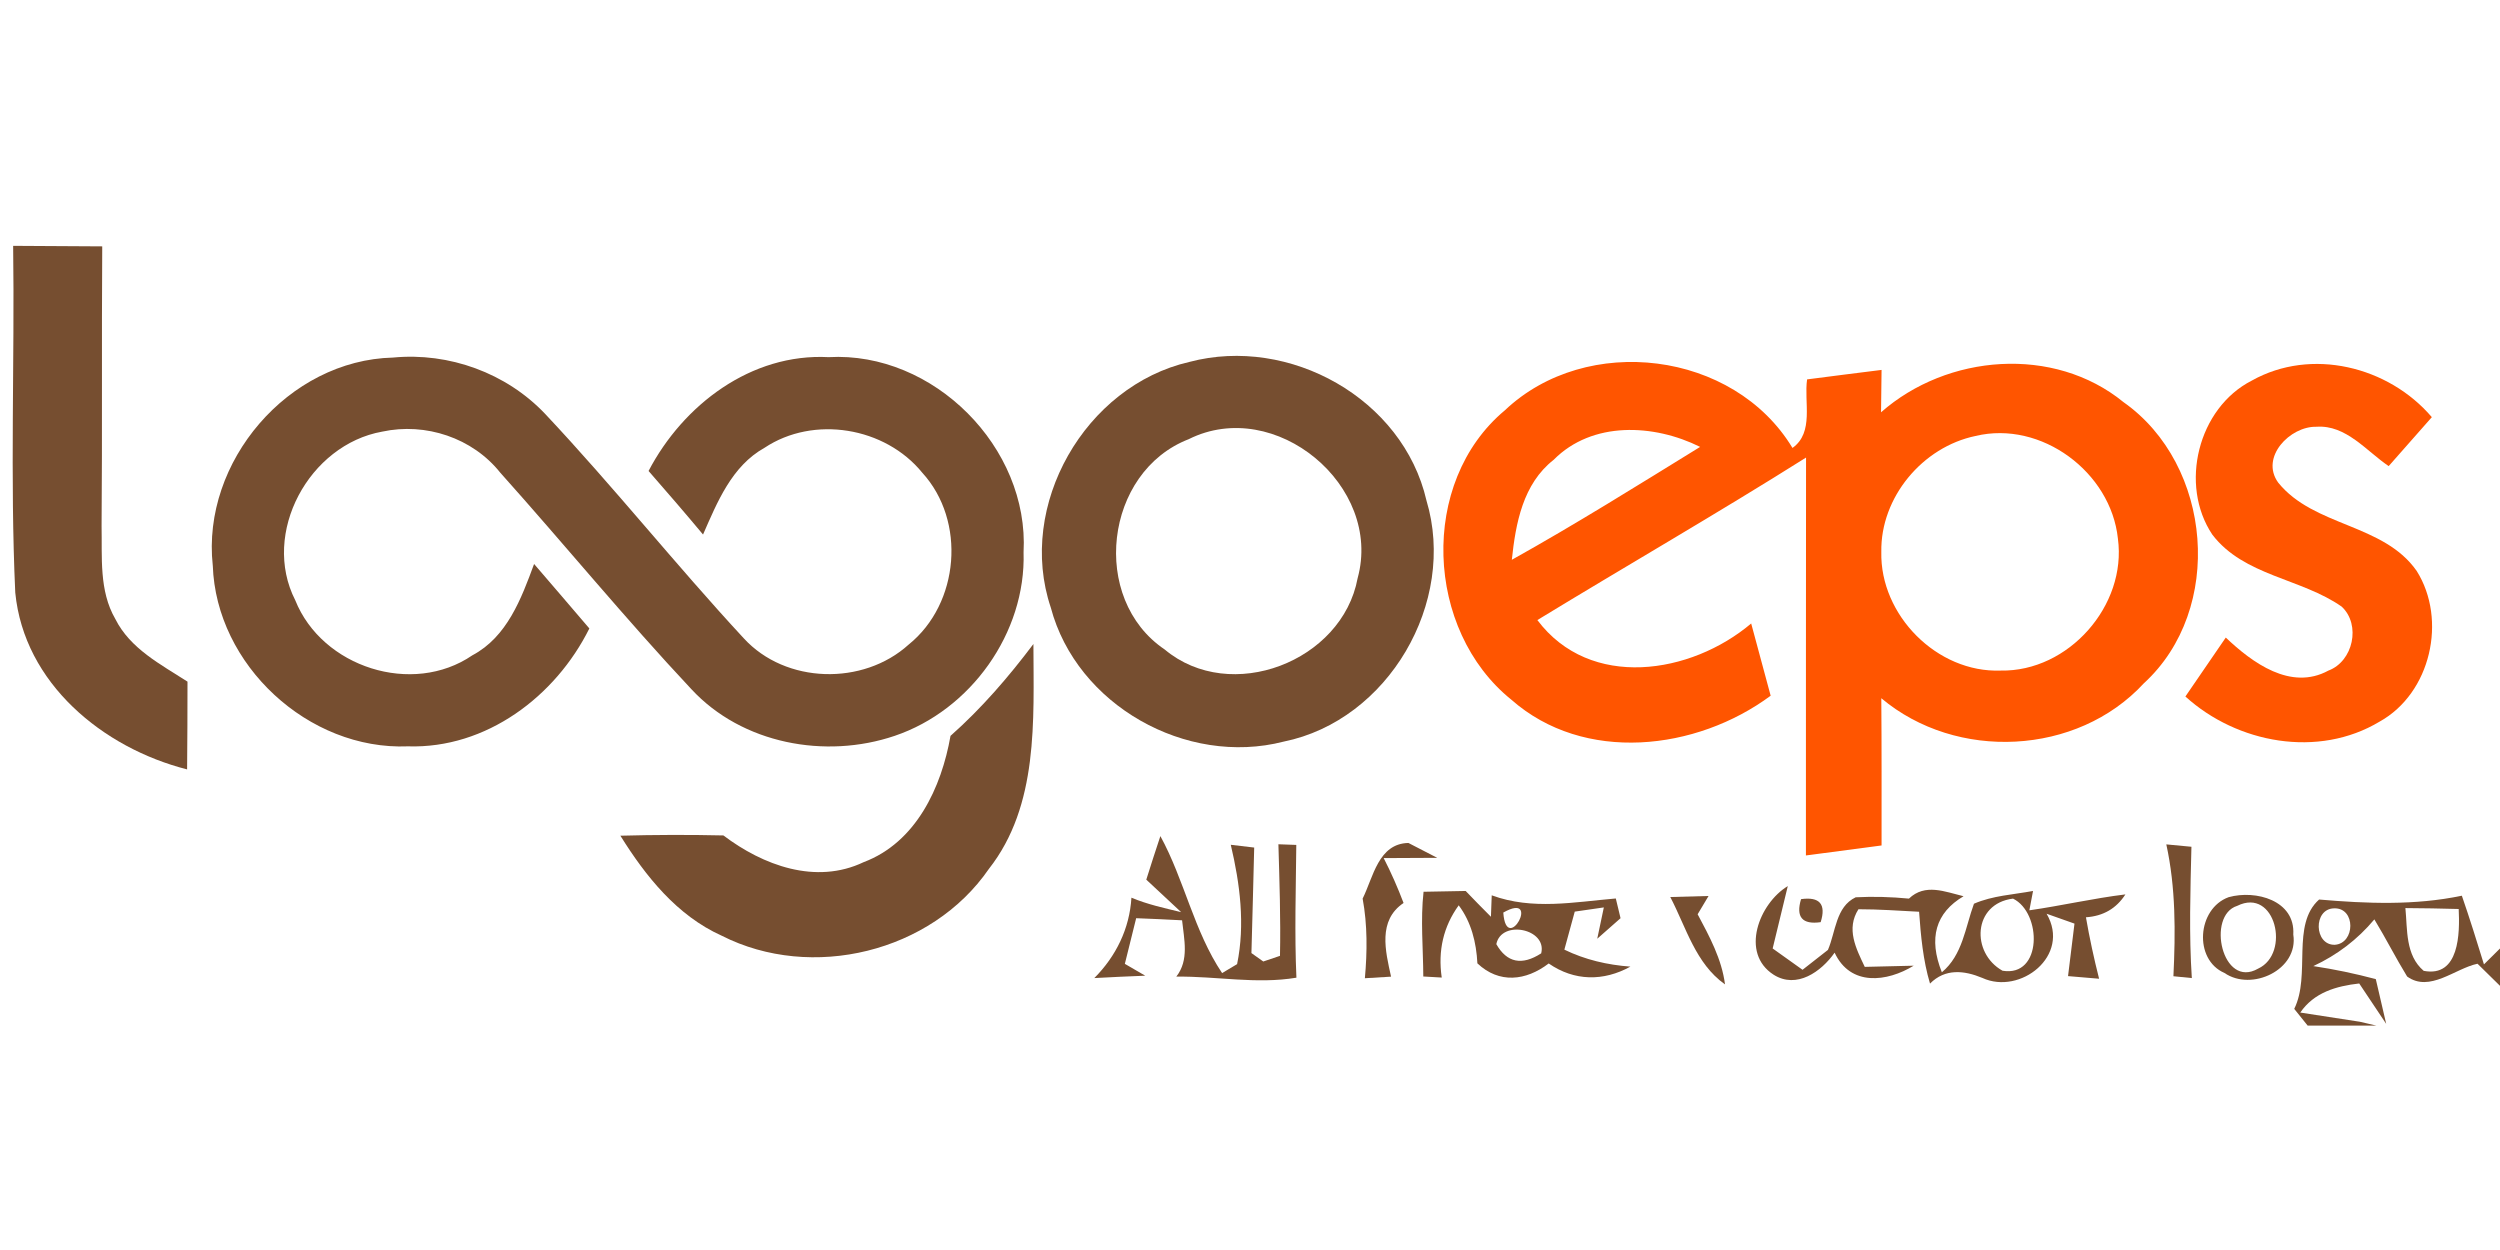 <svg height="90" viewBox="0 0 180 90" width="180" xmlns="http://www.w3.org/2000/svg"><g fill="none" fill-rule="evenodd"><g fill="#764e30" transform="translate(0 17)"><path d="m.947.701c2.141.009 4.273.019 6.414.038-.047 6.707.009 13.415-.047 20.122.047 2.255-.189 4.671.985 6.698 1.071 2.151 3.278 3.278 5.201 4.519 0 2.103-.009 4.206-.028 6.319-6.063-1.544-11.738-6.196-12.373-12.733-.379-8.308-.038-16.645-.152-24.963z"/><path d="m15.319 23.713c-.815-7.465 5.447-14.788 12.979-14.968 4.036-.388 8.157 1.108 10.952 4.055 4.926 5.239 9.417 10.885 14.305 16.162 3.013 3.287 8.593 3.42 11.871.445 3.657-2.946 4.149-8.905.976-12.373-2.672-3.287-7.816-4.149-11.359-1.791-2.359 1.317-3.401 3.913-4.424 6.243-1.288-1.544-2.596-3.06-3.922-4.576 2.492-4.765 7.389-8.488 12.96-8.195 7.551-.426 14.457 6.499 14.04 14.049.18 5.798-3.808 11.368-9.275 13.216-4.993 1.696-10.999.578-14.646-3.363-4.737-5.049-9.133-10.421-13.756-15.584-1.999-2.511-5.381-3.628-8.498-2.956-5.258.938-8.735 7.295-6.262 12.145 1.933 4.822 8.432 6.916 12.752 3.96 2.501-1.326 3.524-4.083 4.443-6.575 1.326 1.554 2.662 3.088 3.979 4.642-2.435 4.898-7.427 8.668-13.064 8.488-7.162.294-13.813-5.855-14.049-13.026z"/><path d="m85.642 9.057c7.191-1.904 15.376 2.643 17.062 9.976 2.207 7.323-2.747 15.84-10.288 17.365-7.001 1.8-14.893-2.624-16.759-9.654-2.473-7.352 2.473-15.963 9.985-17.687zm-.047 5.561c-6.082 2.349-7.143 11.501-1.734 15.148 4.746 3.969 12.78.862 13.888-5.135 1.828-6.651-5.94-13.112-12.155-10.014z" fill-rule="nonzero"/><path d="m68.438 35.981c2.236-1.98 4.178-4.235 5.968-6.613.009 5.485.388 11.624-3.212 16.2-4.14 6.006-12.761 8.091-19.232 4.803-3.221-1.449-5.476-4.282-7.295-7.2 2.473-.066 4.945-.076 7.418-.019 2.842 2.151 6.651 3.572 10.099 1.923 3.771-1.421 5.599-5.372 6.253-9.095z"/><path d="m83.548 43.2c1.734 3.174 2.416 6.84 4.443 9.862l1.08-.644c.587-2.852.208-5.788-.455-8.593.426.047 1.26.152 1.686.199-.057 2.529-.133 5.059-.199 7.598.208.152.635.455.853.606.303-.104.909-.303 1.203-.407.057-2.681-.038-5.353-.114-8.034.322.009.966.038 1.288.047-.028 3.183-.133 6.376.009 9.559-2.88.483-5.76-.114-8.649-.076.938-1.194.559-2.681.417-4.055-1.099-.057-2.207-.114-3.306-.152-.199.815-.616 2.463-.815 3.287.369.208 1.099.644 1.468.853-1.222.047-2.444.104-3.666.171 1.563-1.573 2.539-3.562 2.672-5.788 1.146.483 2.368.748 3.581 1.042-.625-.587-1.876-1.753-2.511-2.34.332-1.042.663-2.094 1.014-3.136z"/><path d="m98.109 47.7c.767-1.535 1.127-3.96 3.297-4.007.692.36 1.383.711 2.075 1.071-.966 0-2.889.009-3.856.019.54 1.052 1.014 2.132 1.431 3.231-1.866 1.26-1.307 3.458-.9 5.305-.474.028-1.421.085-1.885.114.171-1.904.189-3.837-.161-5.732z"/><path d="m156.486 53.289c.152-3.174.171-6.376-.512-9.493.455.047 1.355.133 1.809.171-.076 3.155-.18 6.309.028 9.455-.332-.038-.995-.104-1.326-.133z"/><path d="m137.444 47.7c1.165-1.118 2.596-.493 3.932-.171-2.018 1.194-2.539 3.022-1.563 5.476 1.497-1.241 1.686-3.231 2.312-4.936 1.345-.587 2.833-.654 4.254-.919l-.265 1.393c2.312-.332 4.595-.862 6.916-1.146-.654 1.014-1.592 1.563-2.842 1.648.256 1.487.578 2.965.947 4.424-.559-.047-1.677-.142-2.236-.189.114-.947.341-2.833.464-3.78-.502-.18-1.506-.531-2.008-.711 1.772 3.032-1.914 5.874-4.623 4.623-1.317-.549-2.681-.692-3.771.407-.502-1.686-.663-3.439-.786-5.173-1.459-.076-2.908-.18-4.367-.18-.9 1.412-.18 2.814.455 4.149.881-.019 2.643-.057 3.524-.085-1.923 1.175-4.557 1.506-5.694-.938-.957 1.364-2.728 2.634-4.386 1.592-2.444-1.563-1.042-5.144 1.014-6.385-.275 1.118-.815 3.363-1.089 4.491.54.379 1.611 1.146 2.151 1.535.455-.36 1.374-1.071 1.828-1.431.559-1.288.559-3.107 1.999-3.789 1.279-.066 2.558-.028 3.837.095zm6.736 5.192c2.88.483 2.842-4.168.758-5.192-2.899.36-3.041 3.913-.758 5.192z" fill-rule="nonzero"/><path d="m102.477 53.308c-.009-2.037-.208-4.074.019-6.101.758-.009 2.274-.038 3.032-.057.597.625 1.203 1.241 1.819 1.857l.057-1.544c2.937 1.08 5.94.483 8.934.227.085.351.256 1.061.341 1.421l-1.677 1.478.474-2.255c-.521.076-1.573.227-2.094.303-.189.682-.559 2.046-.748 2.738 1.497.729 3.098 1.099 4.756 1.222-1.942 1.071-4.036 1.052-5.883-.227-1.648 1.26-3.572 1.468-5.135-.009-.076-1.497-.436-2.965-1.345-4.178-1.099 1.525-1.506 3.259-1.222 5.201-.332-.019-.995-.057-1.326-.076zm5.76-4.604c.218 3.164 2.795-1.573 0 0zm-.502 2.274c.758 1.336 1.838 1.563 3.231.663.445-1.772-2.871-2.444-3.231-.663z" fill-rule="nonzero"/><path d="m120.259 47.586c.692-.019 2.065-.057 2.757-.076-.199.332-.587.985-.786 1.317.853 1.601 1.734 3.221 1.971 5.049-2.122-1.497-2.795-4.102-3.941-6.291z"/><path d="m129.676 47.738c1.345-.189 1.819.369 1.412 1.658-1.326.189-1.8-.369-1.412-1.658z"/><g fill-rule="nonzero"><path d="m160.465 47.596c1.942-.54 4.803.227 4.652 2.691.398 2.539-3.003 4.121-4.955 2.766-2.236-.966-1.971-4.633.303-5.457zm.616.625c-2.236.692-1.089 6.016 1.506 4.519 2.359-1.089 1.241-5.883-1.506-4.519z"/><path d="m166.974 47.766c3.429.294 6.878.436 10.279-.275.568 1.639 1.08 3.287 1.592 4.945l1.156-1.146v2.691c-.407-.398-1.213-1.194-1.62-1.592-1.62.341-3.448 2.094-5.068.919-.824-1.345-1.535-2.757-2.359-4.112-1.213 1.449-2.681 2.567-4.396 3.363 1.516.227 3.013.54 4.5.938.189.805.559 2.416.748 3.221-.493-.729-1.459-2.179-1.942-2.908-1.658.189-3.249.644-4.244 2.094 1.071.171 3.221.493 4.292.663l1.184.275h-4.945c-.237-.303-.729-.9-.966-1.203 1.213-2.444-.237-6.063 1.791-7.873zm1.08.635c-1.516.028-1.449 2.653.047 2.624 1.487-.095 1.525-2.681-.047-2.624zm5.135-.019c.152 1.554-.009 3.392 1.317 4.519 2.577.493 2.605-2.719 2.52-4.453-1.279-.038-2.558-.057-3.837-.066z"/></g></g><g fill="#f50" transform="translate(103.263 25.526)"><path d="m5.087 4.017c5.883-5.58 16.484-4.292 20.709 2.709 1.573-1.118.815-3.306 1.052-4.936 1.791-.227 3.572-.464 5.362-.682-.009.758-.028 2.293-.038 3.051 4.765-4.197 12.448-4.822 17.46-.729 6.404 4.509 7.285 14.921 1.459 20.245-4.803 5.211-13.5 5.618-18.9 1.071.028 3.534.019 7.067.019 10.601-1.809.246-3.628.483-5.447.72-.009-9.549.009-19.099.009-28.648-6.376 4.017-12.913 7.778-19.345 11.7 3.799 5.059 11.056 3.913 15.395.246.464 1.734.938 3.467 1.402 5.201-5.343 3.96-13.434 4.907-18.673.284-6.205-4.993-6.669-15.651-.464-20.833zm3.515 3.562c-2.217 1.734-2.738 4.576-3.013 7.2 4.604-2.567 9.066-5.362 13.557-8.128-3.325-1.658-7.768-1.876-10.544.928zm30.373-1.715c-3.818.796-6.849 4.415-6.783 8.346-.104 4.557 4.017 8.716 8.593 8.545 4.879.095 9.095-4.68 8.441-9.502-.502-4.784-5.523-8.526-10.251-7.389z" fill-rule="nonzero"/><path d="m58.869 1.876c4.273-2.397 9.834-1.033 12.96 2.634-1.033 1.175-2.075 2.349-3.107 3.524-1.611-1.089-3.069-2.984-5.201-2.833-1.895-.047-4.074 2.188-2.757 4.017 2.577 3.193 7.579 2.937 9.976 6.366 2.207 3.515 1.014 8.801-2.672 10.847-4.415 2.653-10.26 1.573-13.983-1.809.976-1.412 1.942-2.823 2.908-4.244 1.904 1.809 4.68 3.856 7.389 2.378 1.781-.663 2.359-3.297.957-4.604-2.918-2.046-7.039-2.207-9.313-5.182-2.397-3.581-1.042-9.114 2.842-11.094z"/></g></g></svg>